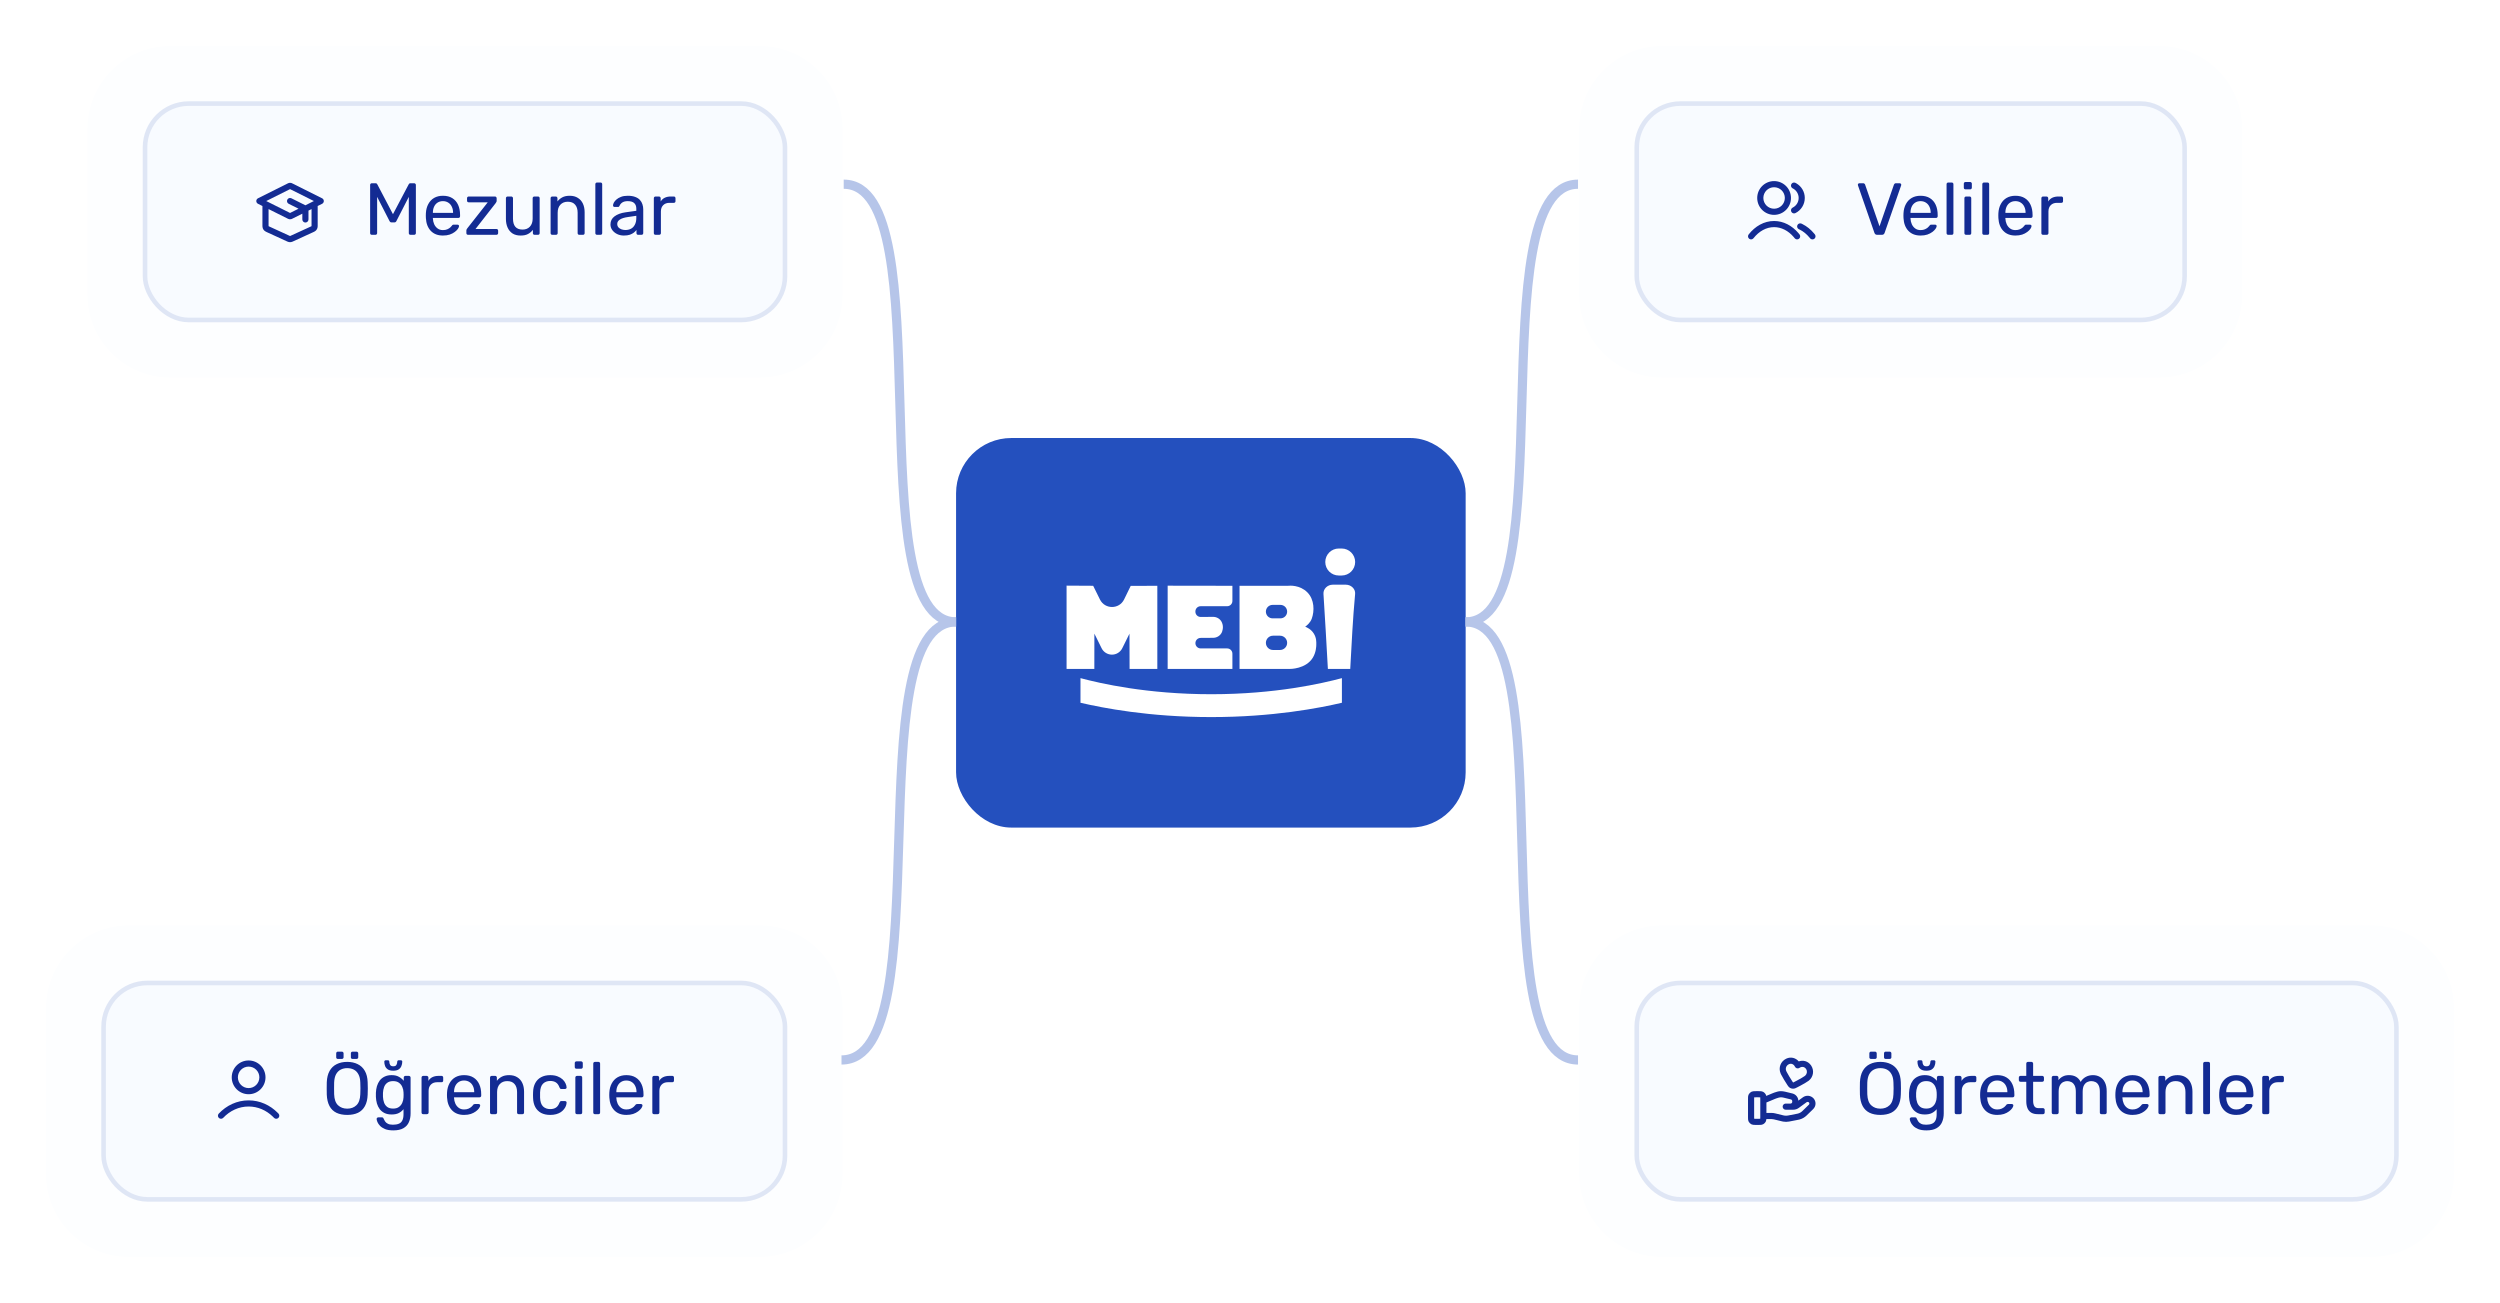<svg width="543" height="283" viewBox="0 0 543 283" fill="none" xmlns="http://www.w3.org/2000/svg">
<g filter="url(#filter0_di_40002933_3623)">
<rect x="207.659" y="95.137" width="110.681" height="84.613" rx="12" fill="#2450BE"/>
<path d="M291.408 119.137H290.783C289.163 119.137 287.85 120.45 287.85 122.069C287.85 123.688 289.163 125.001 290.783 125.001H291.408C293.028 125.001 294.34 123.688 294.34 122.069C294.34 120.45 293.028 119.137 291.408 119.137Z" fill="white"/>
<path d="M291.462 152.639C286.611 153.77 276.509 155.756 263.015 155.749C249.583 155.743 239.529 153.767 234.681 152.639V147.291C238.956 148.428 249.142 150.791 263.136 150.785C277.055 150.778 287.184 148.43 291.462 147.291V152.639Z" fill="white"/>
<path d="M231.659 127.201V145.292L237.691 145.297L237.699 137.626L239.269 140.795C239.688 141.645 240.553 142.182 241.499 142.189C242.458 142.196 243.333 141.654 243.759 140.793L245.322 137.633L245.344 145.297H251.371V127.236L245.59 127.254L244.156 130.197C243.094 132.378 239.989 132.389 238.911 130.214L237.436 127.232C235.511 127.221 233.586 127.21 231.662 127.199L231.659 127.201Z" fill="white"/>
<path d="M253.616 127.21V145.297H267.678V141.981C267.678 141.349 267.166 140.837 266.534 140.837H260.788C260.156 140.839 259.643 140.326 259.643 139.694C259.643 139.064 260.154 138.552 260.784 138.552L263.508 138.533C264.245 138.528 264.939 138.14 265.301 137.497C265.32 137.459 265.34 137.422 265.36 137.385C265.406 137.295 265.911 136.23 265.36 135.122C265.342 135.087 265.325 135.052 265.305 135.019C264.941 134.365 264.23 133.976 263.481 133.983L260.782 134.003C260.15 134.003 259.638 133.491 259.638 132.859V132.813C259.638 132.181 260.15 131.67 260.782 131.67H266.534C267.166 131.67 267.678 131.156 267.678 130.526V127.234L253.614 127.212L253.616 127.21Z" fill="white"/>
<path d="M285.367 137.622C284.764 136.658 283.855 136.259 283.491 136.123C283.904 135.802 284.584 135.271 284.915 134.371C285.517 132.732 285.512 130.23 283.963 128.665C282.312 126.999 280.072 127.199 279.762 127.232H269.227V145.295L280.039 145.297C280.232 145.301 283.618 145.321 285.135 142.863C285.848 141.706 285.892 140.418 285.899 140.08C285.914 139.424 285.934 138.528 285.367 137.624V137.622ZM278.017 141.177H276.503C275.647 141.177 274.951 140.482 274.951 139.626C274.951 138.77 275.647 138.074 276.503 138.074H278.017C278.873 138.074 279.569 138.77 279.569 139.626C279.569 140.482 278.873 141.177 278.017 141.177ZM279.569 132.844C279.569 133.651 278.915 134.308 278.105 134.308H276.413C275.605 134.308 274.949 133.654 274.949 132.844C274.949 132.036 275.603 131.38 276.413 131.38H278.105C278.913 131.38 279.569 132.034 279.569 132.844Z" fill="white"/>
<path d="M289.458 126.995H292.329C293.435 126.995 294.436 127.897 294.333 128.999C293.826 134.411 293.571 139.918 293.271 145.297C291.41 145.297 290.277 145.297 288.416 145.297C288.109 139.801 287.81 134.437 287.457 128.999C287.384 127.895 288.355 126.995 289.461 126.995H289.458Z" fill="white"/>
</g>
<g filter="url(#filter1_d_40002933_3623)">
<path d="M10 215C10 205.059 18.059 197 28 197H165C174.941 197 183 205.059 183 215V251C183 260.941 174.941 269 165 269H28C18.059 269 10 260.941 10 251V215Z" fill="#FDFEFF"/>
<rect x="22.5" y="209.5" width="148" height="47" rx="9.5" fill="#F8FBFF"/>
<rect x="22.5" y="209.5" width="148" height="47" rx="9.5" stroke="#DFE6F5"/>
<path d="M54 235C56.451 235 58.672 236.036 60.327 237.712L60.485 237.876L60.529 237.928C60.735 238.196 60.708 238.582 60.457 238.818C60.206 239.055 59.82 239.059 59.564 238.838L59.515 238.79L59.238 238.51C57.827 237.147 55.994 236.333 54 236.333C51.873 236.333 49.929 237.259 48.485 238.79C48.233 239.058 47.811 239.071 47.543 238.818C47.275 238.566 47.263 238.144 47.515 237.876C49.185 236.104 51.47 235 54 235ZM56.333 230C56.333 228.711 55.289 227.667 54 227.667C52.711 227.667 51.667 228.711 51.667 230C51.667 231.289 52.711 232.333 54 232.333C55.289 232.333 56.333 231.289 56.333 230ZM57.667 230C57.667 232.025 56.025 233.667 54 233.667C51.975 233.667 50.333 232.025 50.333 230C50.333 227.975 51.975 226.333 54 226.333C56.025 226.333 57.667 227.975 57.667 230Z" fill="#132B93"/>
<path d="M75.408 238.16C74.501 238.16 73.723 238.005 73.072 237.696C72.421 237.376 71.92 236.891 71.568 236.24C71.216 235.579 71.019 234.752 70.976 233.76C70.965 233.291 70.96 232.843 70.96 232.416C70.96 231.979 70.965 231.525 70.976 231.056C71.019 230.075 71.221 229.259 71.584 228.608C71.957 227.947 72.469 227.456 73.12 227.136C73.781 226.805 74.544 226.64 75.408 226.64C76.283 226.64 77.045 226.805 77.696 227.136C78.357 227.456 78.875 227.947 79.248 228.608C79.621 229.259 79.824 230.075 79.856 231.056C79.877 231.525 79.888 231.979 79.888 232.416C79.888 232.843 79.877 233.291 79.856 233.76C79.824 234.752 79.627 235.579 79.264 236.24C78.912 236.891 78.411 237.376 77.76 237.696C77.109 238.005 76.325 238.16 75.408 238.16ZM75.408 236.8C76.229 236.8 76.896 236.555 77.408 236.064C77.931 235.573 78.213 234.779 78.256 233.68C78.277 233.2 78.288 232.773 78.288 232.4C78.288 232.016 78.277 231.589 78.256 231.12C78.235 230.384 78.096 229.787 77.84 229.328C77.595 228.869 77.264 228.533 76.848 228.32C76.432 228.107 75.952 228 75.408 228C74.885 228 74.416 228.107 74 228.32C73.584 228.533 73.248 228.869 72.992 229.328C72.747 229.787 72.608 230.384 72.576 231.12C72.565 231.589 72.56 232.016 72.56 232.4C72.56 232.773 72.565 233.2 72.576 233.68C72.619 234.779 72.901 235.573 73.424 236.064C73.947 236.555 74.608 236.8 75.408 236.8ZM76.576 226C76.459 226 76.368 225.968 76.304 225.904C76.24 225.84 76.208 225.755 76.208 225.648V224.784C76.208 224.677 76.24 224.592 76.304 224.528C76.368 224.453 76.459 224.416 76.576 224.416H77.44C77.547 224.416 77.632 224.453 77.696 224.528C77.771 224.592 77.808 224.677 77.808 224.784V225.648C77.808 225.755 77.771 225.84 77.696 225.904C77.632 225.968 77.547 226 77.44 226H76.576ZM73.376 226C73.269 226 73.184 225.968 73.12 225.904C73.056 225.84 73.024 225.755 73.024 225.648V224.784C73.024 224.677 73.056 224.592 73.12 224.528C73.184 224.453 73.269 224.416 73.376 224.416H74.256C74.363 224.416 74.448 224.453 74.512 224.528C74.587 224.592 74.624 224.677 74.624 224.784V225.648C74.624 225.755 74.587 225.84 74.512 225.904C74.448 225.968 74.363 226 74.256 226H73.376ZM85.42 241.52C84.695 241.52 84.097 241.424 83.628 241.232C83.169 241.04 82.807 240.805 82.54 240.528C82.284 240.261 82.097 239.989 81.98 239.712C81.874 239.445 81.815 239.232 81.804 239.072C81.793 238.965 81.826 238.875 81.9 238.8C81.986 238.725 82.076 238.688 82.172 238.688H82.94C83.036 238.688 83.116 238.709 83.18 238.752C83.244 238.795 83.297 238.885 83.34 239.024C83.404 239.184 83.5 239.36 83.628 239.552C83.756 239.755 83.954 239.925 84.22 240.064C84.487 240.213 84.86 240.288 85.34 240.288C85.841 240.288 86.263 240.219 86.604 240.08C86.945 239.952 87.201 239.717 87.372 239.376C87.553 239.045 87.644 238.587 87.644 238V236.912C87.388 237.243 87.052 237.52 86.636 237.744C86.22 237.957 85.698 238.064 85.068 238.064C84.471 238.064 83.959 237.963 83.532 237.76C83.106 237.547 82.754 237.264 82.476 236.912C82.21 236.549 82.007 236.139 81.868 235.68C81.74 235.221 81.665 234.741 81.644 234.24C81.633 233.941 81.633 233.648 81.644 233.36C81.665 232.859 81.74 232.379 81.868 231.92C82.007 231.461 82.21 231.051 82.476 230.688C82.754 230.325 83.106 230.043 83.532 229.84C83.959 229.627 84.471 229.52 85.068 229.52C85.708 229.52 86.236 229.643 86.652 229.888C87.079 230.123 87.425 230.411 87.692 230.752V230.064C87.692 229.957 87.724 229.867 87.788 229.792C87.863 229.717 87.954 229.68 88.06 229.68H88.796C88.903 229.68 88.993 229.717 89.068 229.792C89.143 229.867 89.18 229.957 89.18 230.064V237.824C89.18 238.539 89.058 239.173 88.812 239.728C88.578 240.283 88.183 240.72 87.628 241.04C87.084 241.36 86.348 241.52 85.42 241.52ZM85.388 236.784C85.921 236.784 86.348 236.661 86.668 236.416C86.999 236.171 87.239 235.861 87.388 235.488C87.548 235.115 87.633 234.736 87.644 234.352C87.655 234.203 87.66 234.021 87.66 233.808C87.66 233.584 87.655 233.397 87.644 233.248C87.633 232.864 87.548 232.485 87.388 232.112C87.239 231.739 86.999 231.429 86.668 231.184C86.348 230.939 85.921 230.816 85.388 230.816C84.855 230.816 84.428 230.939 84.108 231.184C83.788 231.419 83.559 231.733 83.42 232.128C83.281 232.512 83.201 232.928 83.18 233.376C83.169 233.653 83.169 233.936 83.18 234.224C83.201 234.672 83.281 235.093 83.42 235.488C83.559 235.872 83.788 236.187 84.108 236.432C84.428 236.667 84.855 236.784 85.388 236.784ZM85.42 228.56C84.93 228.56 84.54 228.469 84.252 228.288C83.964 228.096 83.761 227.851 83.644 227.552C83.527 227.243 83.468 226.923 83.468 226.592C83.468 226.507 83.495 226.437 83.548 226.384C83.602 226.32 83.676 226.288 83.772 226.288H84.252C84.348 226.288 84.423 226.32 84.476 226.384C84.529 226.437 84.556 226.507 84.556 226.592C84.556 226.837 84.615 227.067 84.732 227.28C84.85 227.493 85.079 227.6 85.42 227.6C85.772 227.6 86.001 227.493 86.108 227.28C86.225 227.067 86.284 226.832 86.284 226.576C86.284 226.501 86.311 226.437 86.364 226.384C86.418 226.32 86.492 226.288 86.588 226.288H87.068C87.164 226.288 87.239 226.32 87.292 226.384C87.346 226.437 87.372 226.507 87.372 226.592C87.372 226.923 87.308 227.243 87.18 227.552C87.063 227.851 86.86 228.096 86.572 228.288C86.295 228.469 85.911 228.56 85.42 228.56ZM91.927 238C91.82 238 91.73 237.968 91.655 237.904C91.591 237.829 91.559 237.739 91.559 237.632V230.064C91.559 229.957 91.591 229.867 91.655 229.792C91.73 229.717 91.82 229.68 91.927 229.68H92.663C92.77 229.68 92.86 229.717 92.935 229.792C93.01 229.867 93.047 229.957 93.047 230.064V230.768C93.26 230.405 93.554 230.133 93.927 229.952C94.3 229.771 94.748 229.68 95.271 229.68H95.911C96.018 229.68 96.103 229.717 96.167 229.792C96.231 229.856 96.263 229.941 96.263 230.048V230.704C96.263 230.811 96.231 230.896 96.167 230.96C96.103 231.024 96.018 231.056 95.911 231.056H94.951C94.375 231.056 93.922 231.227 93.591 231.568C93.26 231.899 93.095 232.352 93.095 232.928V237.632C93.095 237.739 93.058 237.829 92.983 237.904C92.908 237.968 92.818 238 92.711 238H91.927ZM100.793 238.16C99.694 238.16 98.82 237.824 98.169 237.152C97.518 236.469 97.161 235.541 97.097 234.368C97.086 234.229 97.081 234.053 97.081 233.84C97.081 233.616 97.086 233.435 97.097 233.296C97.139 232.539 97.316 231.877 97.625 231.312C97.934 230.736 98.356 230.293 98.889 229.984C99.433 229.675 100.068 229.52 100.793 229.52C101.604 229.52 102.281 229.691 102.825 230.032C103.38 230.373 103.801 230.859 104.089 231.488C104.377 232.117 104.521 232.853 104.521 233.696V233.968C104.521 234.085 104.484 234.176 104.409 234.24C104.345 234.304 104.26 234.336 104.153 234.336H98.617C98.617 234.347 98.617 234.368 98.617 234.4C98.617 234.432 98.617 234.459 98.617 234.48C98.638 234.917 98.734 235.328 98.905 235.712C99.076 236.085 99.321 236.389 99.641 236.624C99.961 236.859 100.345 236.976 100.793 236.976C101.177 236.976 101.497 236.917 101.753 236.8C102.009 236.683 102.217 236.555 102.377 236.416C102.537 236.267 102.644 236.155 102.697 236.08C102.793 235.941 102.868 235.861 102.921 235.84C102.974 235.808 103.06 235.792 103.177 235.792H103.945C104.052 235.792 104.137 235.824 104.201 235.888C104.276 235.941 104.308 236.021 104.297 236.128C104.286 236.288 104.201 236.485 104.041 236.72C103.881 236.944 103.652 237.168 103.353 237.392C103.054 237.616 102.692 237.803 102.265 237.952C101.838 238.091 101.348 238.16 100.793 238.16ZM98.617 233.232H103.001V233.184C103.001 232.704 102.91 232.277 102.729 231.904C102.558 231.531 102.308 231.237 101.977 231.024C101.646 230.8 101.252 230.688 100.793 230.688C100.334 230.688 99.939 230.8 99.609 231.024C99.289 231.237 99.043 231.531 98.873 231.904C98.702 232.277 98.617 232.704 98.617 233.184V233.232ZM106.802 238C106.695 238 106.605 237.968 106.53 237.904C106.466 237.829 106.434 237.739 106.434 237.632V230.048C106.434 229.941 106.466 229.856 106.53 229.792C106.605 229.717 106.695 229.68 106.802 229.68H107.554C107.661 229.68 107.746 229.717 107.81 229.792C107.885 229.856 107.922 229.941 107.922 230.048V230.752C108.199 230.389 108.546 230.096 108.962 229.872C109.389 229.637 109.933 229.52 110.594 229.52C111.287 229.52 111.874 229.675 112.354 229.984C112.845 230.283 113.213 230.704 113.458 231.248C113.703 231.781 113.826 232.405 113.826 233.12V237.632C113.826 237.739 113.794 237.829 113.73 237.904C113.666 237.968 113.581 238 113.474 238H112.674C112.567 238 112.477 237.968 112.402 237.904C112.338 237.829 112.306 237.739 112.306 237.632V233.2C112.306 232.453 112.125 231.872 111.762 231.456C111.399 231.029 110.866 230.816 110.162 230.816C109.501 230.816 108.967 231.029 108.562 231.456C108.167 231.872 107.97 232.453 107.97 233.2V237.632C107.97 237.739 107.933 237.829 107.858 237.904C107.794 237.968 107.709 238 107.602 238H106.802ZM119.497 238.16C118.74 238.16 118.084 238.016 117.529 237.728C116.985 237.429 116.564 237.008 116.265 236.464C115.966 235.909 115.806 235.248 115.785 234.48C115.774 234.32 115.769 234.107 115.769 233.84C115.769 233.573 115.774 233.36 115.785 233.2C115.806 232.432 115.966 231.776 116.265 231.232C116.564 230.677 116.985 230.256 117.529 229.968C118.084 229.669 118.74 229.52 119.497 229.52C120.116 229.52 120.644 229.605 121.081 229.776C121.529 229.947 121.897 230.165 122.185 230.432C122.473 230.699 122.686 230.987 122.825 231.296C122.974 231.605 123.054 231.899 123.065 232.176C123.076 232.283 123.044 232.368 122.969 232.432C122.894 232.496 122.804 232.528 122.697 232.528H121.929C121.822 232.528 121.742 232.507 121.689 232.464C121.636 232.411 121.582 232.325 121.529 232.208C121.337 231.685 121.076 231.317 120.745 231.104C120.414 230.891 120.004 230.784 119.513 230.784C118.873 230.784 118.35 230.981 117.945 231.376C117.55 231.771 117.337 232.405 117.305 233.28C117.294 233.664 117.294 234.037 117.305 234.4C117.337 235.285 117.55 235.925 117.945 236.32C118.35 236.704 118.873 236.896 119.513 236.896C120.004 236.896 120.414 236.789 120.745 236.576C121.076 236.363 121.337 235.995 121.529 235.472C121.582 235.355 121.636 235.275 121.689 235.232C121.742 235.179 121.822 235.152 121.929 235.152H122.697C122.804 235.152 122.894 235.184 122.969 235.248C123.044 235.312 123.076 235.397 123.065 235.504C123.054 235.728 123.006 235.957 122.921 236.192C122.836 236.427 122.697 236.667 122.505 236.912C122.324 237.147 122.094 237.36 121.817 237.552C121.54 237.733 121.204 237.883 120.809 238C120.425 238.107 119.988 238.16 119.497 238.16ZM125.333 238C125.227 238 125.136 237.968 125.061 237.904C124.997 237.829 124.965 237.739 124.965 237.632V230.048C124.965 229.941 124.997 229.856 125.061 229.792C125.136 229.717 125.227 229.68 125.333 229.68H126.101C126.208 229.68 126.293 229.717 126.357 229.792C126.421 229.856 126.453 229.941 126.453 230.048V237.632C126.453 237.739 126.421 237.829 126.357 237.904C126.293 237.968 126.208 238 126.101 238H125.333ZM125.205 228.128C125.099 228.128 125.008 228.096 124.933 228.032C124.869 227.957 124.837 227.867 124.837 227.76V226.896C124.837 226.789 124.869 226.704 124.933 226.64C125.008 226.565 125.099 226.528 125.205 226.528H126.213C126.32 226.528 126.405 226.565 126.469 226.64C126.544 226.704 126.581 226.789 126.581 226.896V227.76C126.581 227.867 126.544 227.957 126.469 228.032C126.405 228.096 126.32 228.128 126.213 228.128H125.205ZM129.224 238C129.118 238 129.027 237.968 128.952 237.904C128.888 237.829 128.856 237.739 128.856 237.632V227.008C128.856 226.901 128.888 226.816 128.952 226.752C129.027 226.677 129.118 226.64 129.224 226.64H129.976C130.094 226.64 130.184 226.677 130.248 226.752C130.312 226.816 130.344 226.901 130.344 227.008V237.632C130.344 237.739 130.312 237.829 130.248 237.904C130.184 237.968 130.094 238 129.976 238H129.224ZM136.043 238.16C134.944 238.16 134.07 237.824 133.419 237.152C132.768 236.469 132.411 235.541 132.347 234.368C132.336 234.229 132.331 234.053 132.331 233.84C132.331 233.616 132.336 233.435 132.347 233.296C132.39 232.539 132.566 231.877 132.875 231.312C133.184 230.736 133.606 230.293 134.139 229.984C134.683 229.675 135.318 229.52 136.043 229.52C136.854 229.52 137.531 229.691 138.075 230.032C138.63 230.373 139.051 230.859 139.339 231.488C139.627 232.117 139.771 232.853 139.771 233.696V233.968C139.771 234.085 139.734 234.176 139.659 234.24C139.595 234.304 139.51 234.336 139.403 234.336H133.867C133.867 234.347 133.867 234.368 133.867 234.4C133.867 234.432 133.867 234.459 133.867 234.48C133.888 234.917 133.984 235.328 134.155 235.712C134.326 236.085 134.571 236.389 134.891 236.624C135.211 236.859 135.595 236.976 136.043 236.976C136.427 236.976 136.747 236.917 137.003 236.8C137.259 236.683 137.467 236.555 137.627 236.416C137.787 236.267 137.894 236.155 137.947 236.08C138.043 235.941 138.118 235.861 138.171 235.84C138.224 235.808 138.31 235.792 138.427 235.792H139.195C139.302 235.792 139.387 235.824 139.451 235.888C139.526 235.941 139.558 236.021 139.547 236.128C139.536 236.288 139.451 236.485 139.291 236.72C139.131 236.944 138.902 237.168 138.603 237.392C138.304 237.616 137.942 237.803 137.515 237.952C137.088 238.091 136.598 238.16 136.043 238.16ZM133.867 233.232H138.251V233.184C138.251 232.704 138.16 232.277 137.979 231.904C137.808 231.531 137.558 231.237 137.227 231.024C136.896 230.8 136.502 230.688 136.043 230.688C135.584 230.688 135.19 230.8 134.859 231.024C134.539 231.237 134.294 231.531 134.123 231.904C133.952 232.277 133.867 232.704 133.867 233.184V233.232ZM142.052 238C141.945 238 141.855 237.968 141.78 237.904C141.716 237.829 141.684 237.739 141.684 237.632V230.064C141.684 229.957 141.716 229.867 141.78 229.792C141.855 229.717 141.945 229.68 142.052 229.68H142.788C142.895 229.68 142.985 229.717 143.06 229.792C143.135 229.867 143.172 229.957 143.172 230.064V230.768C143.385 230.405 143.679 230.133 144.052 229.952C144.425 229.771 144.873 229.68 145.396 229.68H146.036C146.143 229.68 146.228 229.717 146.292 229.792C146.356 229.856 146.388 229.941 146.388 230.048V230.704C146.388 230.811 146.356 230.896 146.292 230.96C146.228 231.024 146.143 231.056 146.036 231.056H145.076C144.5 231.056 144.047 231.227 143.716 231.568C143.385 231.899 143.22 232.352 143.22 232.928V237.632C143.22 237.739 143.183 237.829 143.108 237.904C143.033 237.968 142.943 238 142.836 238H142.052Z" fill="#132B93"/>
</g>
<g filter="url(#filter2_d_40002933_3623)">
<path d="M343 215C343 205.059 351.059 197 361 197H515C524.941 197 533 205.059 533 215V251C533 260.941 524.941 269 515 269H361C351.059 269 343 260.941 343 251V215Z" fill="#FDFEFF"/>
<rect x="355.5" y="209.5" width="165" height="47" rx="9.5" fill="#F8FBFF"/>
<rect x="355.5" y="209.5" width="165" height="47" rx="9.5" stroke="#DFE6F5"/>
<g clip-path="url(#clip0_40002933_3623)">
<path d="M381.934 233C382.109 233 382.281 232.999 382.426 233.011C382.578 233.024 382.758 233.053 382.939 233.145L383.031 233.197C383.21 233.307 383.36 233.457 383.47 233.636L383.521 233.728L383.579 233.863C383.6 233.921 383.614 233.977 383.625 234.032L384.697 233.584C384.707 233.58 384.721 233.573 384.738 233.566C384.774 233.55 384.826 233.528 384.889 233.501C385.016 233.448 385.193 233.377 385.392 233.305C385.761 233.173 386.312 233 386.762 233C387.082 233 387.4 233.038 387.71 233.113L389.3 233.5L389.439 233.54C390.096 233.758 390.567 234.354 390.602 235.057L391.592 234.335L391.723 234.249C392.389 233.85 393.257 233.94 393.824 234.491L393.943 234.619C394.5 235.285 394.461 236.272 393.823 236.892L393.824 236.893L392.385 238.291L392.385 238.292C391.964 238.701 391.443 238.996 390.876 239.149L390.63 239.206L388.596 239.602C388.161 239.687 387.714 239.688 387.279 239.607L387.094 239.567L385.255 239.121L385.254 239.12C385.087 239.079 384.914 239.058 384.74 239.058H383.657C383.656 239.069 383.657 239.081 383.656 239.092C383.646 239.206 383.627 239.336 383.579 239.47L383.521 239.606C383.394 239.856 383.189 240.06 382.938 240.188L382.939 240.188C382.758 240.28 382.578 240.31 382.426 240.322C382.281 240.334 382.109 240.333 381.934 240.333H381.4C381.224 240.333 381.052 240.334 380.908 240.322C380.793 240.313 380.664 240.294 380.53 240.246L380.395 240.188C380.175 240.076 379.991 239.906 379.863 239.697L379.812 239.606C379.72 239.425 379.69 239.244 379.678 239.092C379.666 238.947 379.667 238.775 379.667 238.6V234.733C379.667 234.558 379.666 234.386 379.678 234.241C379.69 234.089 379.72 233.909 379.812 233.728L379.863 233.636C379.991 233.427 380.175 233.257 380.395 233.145L380.53 233.087C380.664 233.04 380.793 233.02 380.908 233.011C381.052 232.999 381.224 233 381.4 233H381.934ZM386.762 234.333C386.569 234.333 386.216 234.426 385.842 234.561C385.67 234.622 385.516 234.684 385.404 234.731C385.349 234.754 385.304 234.773 385.274 234.787C385.259 234.793 385.248 234.798 385.241 234.801C385.237 234.803 385.235 234.804 385.233 234.805L385.232 234.805C385.225 234.808 385.218 234.812 385.212 234.815L383.667 235.46V237.725H384.74C385.02 237.725 385.299 237.758 385.572 237.825H385.571L387.409 238.272L387.524 238.296C387.794 238.347 388.071 238.346 388.342 238.293L390.374 237.898L390.527 237.862C390.879 237.767 391.199 237.585 391.455 237.336L392.894 235.936L392.94 235.882C393.02 235.766 393.02 235.618 392.94 235.501L392.894 235.447C392.775 235.331 392.589 235.303 392.439 235.375L392.378 235.412L390.701 236.634L390.702 236.635C390.346 236.895 389.916 237.033 389.476 237.033H387.857C387.489 237.033 387.19 236.735 387.19 236.367C387.19 236.021 387.453 235.737 387.789 235.703L387.857 235.7H388.887C389.117 235.7 389.272 235.523 389.272 235.344V235.139C389.272 234.989 389.165 234.839 388.986 234.796H388.985L387.395 234.409C387.188 234.359 386.976 234.333 386.762 234.333ZM387.967 225.945C389.007 225.449 390.052 225.796 390.69 226.537C391.612 226.214 392.678 226.443 393.34 227.379L393.411 227.484C394.088 228.548 393.847 229.897 392.912 230.679L392.816 230.755C392.419 231.056 391.665 231.48 390.993 231.837L390.366 232.165C390.232 232.233 390.097 232.304 389.975 232.354C389.844 232.409 389.688 232.458 389.504 232.464H389.406C389.21 232.456 389.014 232.403 388.84 232.313L388.755 232.264C388.599 232.166 388.488 232.046 388.402 231.933C388.362 231.881 388.321 231.822 388.281 231.761L388.158 231.574C387.755 230.947 387.17 230.013 386.857 229.379L386.741 229.128C386.228 227.91 386.756 226.523 387.966 225.945H387.967ZM389.859 227.682C389.608 227.157 389.111 226.936 388.635 227.109L388.541 227.149C387.967 227.422 387.736 228.055 387.969 228.609L388.064 228.814C388.327 229.341 388.857 230.196 389.279 230.852L389.39 231.022C389.419 231.065 389.44 231.096 389.46 231.122C389.46 231.123 389.461 231.123 389.462 231.124C389.463 231.123 389.464 231.124 389.465 231.123C389.524 231.099 389.603 231.058 389.756 230.979L390.383 230.651C391.031 230.306 391.698 229.93 392.011 229.693L392.098 229.62C392.483 229.266 392.579 228.708 392.314 228.246L392.252 228.149C391.919 227.678 391.343 227.598 390.838 227.945C390.677 228.055 390.477 228.089 390.288 228.038C390.1 227.988 389.943 227.858 389.859 227.682ZM381 238.6C381 238.797 381.001 238.906 381.007 238.984C381.007 238.987 381.008 238.989 381.008 238.992C381.01 238.992 381.013 238.993 381.016 238.993C381.094 238.999 381.202 239 381.4 239H381.934C382.131 239 382.239 238.999 382.317 238.993C382.32 238.993 382.322 238.992 382.325 238.992C382.325 238.989 382.326 238.987 382.326 238.984C382.333 238.906 382.333 238.797 382.333 238.6V234.733C382.333 234.536 382.333 234.427 382.326 234.35C382.326 234.346 382.325 234.343 382.325 234.341C382.322 234.34 382.32 234.34 382.317 234.34C382.239 234.334 382.131 234.333 381.934 234.333H381.4C381.202 234.333 381.094 234.334 381.016 234.34C381.013 234.34 381.01 234.34 381.008 234.341C381.008 234.343 381.007 234.346 381.007 234.35C381.001 234.427 381 234.536 381 234.733V238.6Z" fill="#132B93"/>
</g>
<path d="M408.408 238.16C407.501 238.16 406.723 238.005 406.072 237.696C405.421 237.376 404.92 236.891 404.568 236.24C404.216 235.579 404.019 234.752 403.976 233.76C403.965 233.291 403.96 232.843 403.96 232.416C403.96 231.979 403.965 231.525 403.976 231.056C404.019 230.075 404.221 229.259 404.584 228.608C404.957 227.947 405.469 227.456 406.12 227.136C406.781 226.805 407.544 226.64 408.408 226.64C409.283 226.64 410.045 226.805 410.696 227.136C411.357 227.456 411.875 227.947 412.248 228.608C412.621 229.259 412.824 230.075 412.856 231.056C412.877 231.525 412.888 231.979 412.888 232.416C412.888 232.843 412.877 233.291 412.856 233.76C412.824 234.752 412.627 235.579 412.264 236.24C411.912 236.891 411.411 237.376 410.76 237.696C410.109 238.005 409.325 238.16 408.408 238.16ZM408.408 236.8C409.229 236.8 409.896 236.555 410.408 236.064C410.931 235.573 411.213 234.779 411.256 233.68C411.277 233.2 411.288 232.773 411.288 232.4C411.288 232.016 411.277 231.589 411.256 231.12C411.235 230.384 411.096 229.787 410.84 229.328C410.595 228.869 410.264 228.533 409.848 228.32C409.432 228.107 408.952 228 408.408 228C407.885 228 407.416 228.107 407 228.32C406.584 228.533 406.248 228.869 405.992 229.328C405.747 229.787 405.608 230.384 405.576 231.12C405.565 231.589 405.56 232.016 405.56 232.4C405.56 232.773 405.565 233.2 405.576 233.68C405.619 234.779 405.901 235.573 406.424 236.064C406.947 236.555 407.608 236.8 408.408 236.8ZM409.576 226C409.459 226 409.368 225.968 409.304 225.904C409.24 225.84 409.208 225.755 409.208 225.648V224.784C409.208 224.677 409.24 224.592 409.304 224.528C409.368 224.453 409.459 224.416 409.576 224.416H410.44C410.547 224.416 410.632 224.453 410.696 224.528C410.771 224.592 410.808 224.677 410.808 224.784V225.648C410.808 225.755 410.771 225.84 410.696 225.904C410.632 225.968 410.547 226 410.44 226H409.576ZM406.376 226C406.269 226 406.184 225.968 406.12 225.904C406.056 225.84 406.024 225.755 406.024 225.648V224.784C406.024 224.677 406.056 224.592 406.12 224.528C406.184 224.453 406.269 224.416 406.376 224.416H407.256C407.363 224.416 407.448 224.453 407.512 224.528C407.587 224.592 407.624 224.677 407.624 224.784V225.648C407.624 225.755 407.587 225.84 407.512 225.904C407.448 225.968 407.363 226 407.256 226H406.376ZM418.42 241.52C417.695 241.52 417.097 241.424 416.628 241.232C416.169 241.04 415.807 240.805 415.54 240.528C415.284 240.261 415.097 239.989 414.98 239.712C414.873 239.445 414.815 239.232 414.804 239.072C414.793 238.965 414.825 238.875 414.9 238.8C414.985 238.725 415.076 238.688 415.172 238.688H415.94C416.036 238.688 416.116 238.709 416.18 238.752C416.244 238.795 416.297 238.885 416.34 239.024C416.404 239.184 416.5 239.36 416.628 239.552C416.756 239.755 416.953 239.925 417.22 240.064C417.487 240.213 417.86 240.288 418.34 240.288C418.841 240.288 419.263 240.219 419.604 240.08C419.945 239.952 420.201 239.717 420.372 239.376C420.553 239.045 420.644 238.587 420.644 238V236.912C420.388 237.243 420.052 237.52 419.636 237.744C419.22 237.957 418.697 238.064 418.068 238.064C417.471 238.064 416.959 237.963 416.532 237.76C416.105 237.547 415.753 237.264 415.476 236.912C415.209 236.549 415.007 236.139 414.868 235.68C414.74 235.221 414.665 234.741 414.644 234.24C414.633 233.941 414.633 233.648 414.644 233.36C414.665 232.859 414.74 232.379 414.868 231.92C415.007 231.461 415.209 231.051 415.476 230.688C415.753 230.325 416.105 230.043 416.532 229.84C416.959 229.627 417.471 229.52 418.068 229.52C418.708 229.52 419.236 229.643 419.652 229.888C420.079 230.123 420.425 230.411 420.692 230.752V230.064C420.692 229.957 420.724 229.867 420.788 229.792C420.863 229.717 420.953 229.68 421.06 229.68H421.796C421.903 229.68 421.993 229.717 422.068 229.792C422.143 229.867 422.18 229.957 422.18 230.064V237.824C422.18 238.539 422.057 239.173 421.812 239.728C421.577 240.283 421.183 240.72 420.628 241.04C420.084 241.36 419.348 241.52 418.42 241.52ZM418.388 236.784C418.921 236.784 419.348 236.661 419.668 236.416C419.999 236.171 420.239 235.861 420.388 235.488C420.548 235.115 420.633 234.736 420.644 234.352C420.655 234.203 420.66 234.021 420.66 233.808C420.66 233.584 420.655 233.397 420.644 233.248C420.633 232.864 420.548 232.485 420.388 232.112C420.239 231.739 419.999 231.429 419.668 231.184C419.348 230.939 418.921 230.816 418.388 230.816C417.855 230.816 417.428 230.939 417.108 231.184C416.788 231.419 416.559 231.733 416.42 232.128C416.281 232.512 416.201 232.928 416.18 233.376C416.169 233.653 416.169 233.936 416.18 234.224C416.201 234.672 416.281 235.093 416.42 235.488C416.559 235.872 416.788 236.187 417.108 236.432C417.428 236.667 417.855 236.784 418.388 236.784ZM418.42 228.56C417.929 228.56 417.54 228.469 417.252 228.288C416.964 228.096 416.761 227.851 416.644 227.552C416.527 227.243 416.468 226.923 416.468 226.592C416.468 226.507 416.495 226.437 416.548 226.384C416.601 226.32 416.676 226.288 416.772 226.288H417.252C417.348 226.288 417.423 226.32 417.476 226.384C417.529 226.437 417.556 226.507 417.556 226.592C417.556 226.837 417.615 227.067 417.732 227.28C417.849 227.493 418.079 227.6 418.42 227.6C418.772 227.6 419.001 227.493 419.108 227.28C419.225 227.067 419.284 226.832 419.284 226.576C419.284 226.501 419.311 226.437 419.364 226.384C419.417 226.32 419.492 226.288 419.588 226.288H420.068C420.164 226.288 420.239 226.32 420.292 226.384C420.345 226.437 420.372 226.507 420.372 226.592C420.372 226.923 420.308 227.243 420.18 227.552C420.063 227.851 419.86 228.096 419.572 228.288C419.295 228.469 418.911 228.56 418.42 228.56ZM424.927 238C424.82 238 424.73 237.968 424.655 237.904C424.591 237.829 424.559 237.739 424.559 237.632V230.064C424.559 229.957 424.591 229.867 424.655 229.792C424.73 229.717 424.82 229.68 424.927 229.68H425.663C425.77 229.68 425.86 229.717 425.935 229.792C426.01 229.867 426.047 229.957 426.047 230.064V230.768C426.26 230.405 426.554 230.133 426.927 229.952C427.3 229.771 427.748 229.68 428.271 229.68H428.911C429.018 229.68 429.103 229.717 429.167 229.792C429.231 229.856 429.263 229.941 429.263 230.048V230.704C429.263 230.811 429.231 230.896 429.167 230.96C429.103 231.024 429.018 231.056 428.911 231.056H427.951C427.375 231.056 426.922 231.227 426.591 231.568C426.26 231.899 426.095 232.352 426.095 232.928V237.632C426.095 237.739 426.058 237.829 425.983 237.904C425.908 237.968 425.818 238 425.711 238H424.927ZM433.793 238.16C432.694 238.16 431.82 237.824 431.169 237.152C430.518 236.469 430.161 235.541 430.097 234.368C430.086 234.229 430.081 234.053 430.081 233.84C430.081 233.616 430.086 233.435 430.097 233.296C430.14 232.539 430.316 231.877 430.625 231.312C430.934 230.736 431.356 230.293 431.889 229.984C432.433 229.675 433.068 229.52 433.793 229.52C434.604 229.52 435.281 229.691 435.825 230.032C436.38 230.373 436.801 230.859 437.089 231.488C437.377 232.117 437.521 232.853 437.521 233.696V233.968C437.521 234.085 437.484 234.176 437.409 234.24C437.345 234.304 437.26 234.336 437.153 234.336H431.617C431.617 234.347 431.617 234.368 431.617 234.4C431.617 234.432 431.617 234.459 431.617 234.48C431.638 234.917 431.734 235.328 431.905 235.712C432.076 236.085 432.321 236.389 432.641 236.624C432.961 236.859 433.345 236.976 433.793 236.976C434.177 236.976 434.497 236.917 434.753 236.8C435.009 236.683 435.217 236.555 435.377 236.416C435.537 236.267 435.644 236.155 435.697 236.08C435.793 235.941 435.868 235.861 435.921 235.84C435.974 235.808 436.06 235.792 436.177 235.792H436.945C437.052 235.792 437.137 235.824 437.201 235.888C437.276 235.941 437.308 236.021 437.297 236.128C437.286 236.288 437.201 236.485 437.041 236.72C436.881 236.944 436.652 237.168 436.353 237.392C436.054 237.616 435.692 237.803 435.265 237.952C434.838 238.091 434.348 238.16 433.793 238.16ZM431.617 233.232H436.001V233.184C436.001 232.704 435.91 232.277 435.729 231.904C435.558 231.531 435.308 231.237 434.977 231.024C434.646 230.8 434.252 230.688 433.793 230.688C433.334 230.688 432.94 230.8 432.609 231.024C432.289 231.237 432.044 231.531 431.873 231.904C431.702 232.277 431.617 232.704 431.617 233.184V233.232ZM442.635 238C442.038 238 441.552 237.888 441.179 237.664C440.806 237.429 440.534 237.104 440.363 236.688C440.192 236.261 440.107 235.76 440.107 235.184V230.96H438.859C438.752 230.96 438.662 230.928 438.587 230.864C438.523 230.789 438.491 230.699 438.491 230.592V230.048C438.491 229.941 438.523 229.856 438.587 229.792C438.662 229.717 438.752 229.68 438.859 229.68H440.107V227.008C440.107 226.901 440.139 226.816 440.203 226.752C440.278 226.677 440.368 226.64 440.475 226.64H441.227C441.334 226.64 441.419 226.677 441.483 226.752C441.558 226.816 441.595 226.901 441.595 227.008V229.68H443.579C443.686 229.68 443.771 229.717 443.835 229.792C443.91 229.856 443.947 229.941 443.947 230.048V230.592C443.947 230.699 443.91 230.789 443.835 230.864C443.771 230.928 443.686 230.96 443.579 230.96H441.595V235.072C441.595 235.573 441.68 235.968 441.851 236.256C442.022 236.544 442.326 236.688 442.763 236.688H443.739C443.846 236.688 443.931 236.725 443.995 236.8C444.07 236.864 444.107 236.949 444.107 237.056V237.632C444.107 237.739 444.07 237.829 443.995 237.904C443.931 237.968 443.846 238 443.739 238H442.635ZM446.005 238C445.898 238 445.808 237.968 445.733 237.904C445.669 237.829 445.637 237.739 445.637 237.632V230.048C445.637 229.941 445.669 229.856 445.733 229.792C445.808 229.717 445.898 229.68 446.005 229.68H446.725C446.832 229.68 446.917 229.717 446.981 229.792C447.056 229.856 447.093 229.941 447.093 230.048V230.608C447.338 230.277 447.648 230.016 448.021 229.824C448.394 229.621 448.842 229.52 449.365 229.52C450.57 229.509 451.424 230 451.925 230.992C452.17 230.544 452.528 230.187 452.997 229.92C453.466 229.653 454 229.52 454.597 229.52C455.152 229.52 455.653 229.648 456.101 229.904C456.56 230.16 456.917 230.549 457.173 231.072C457.44 231.584 457.573 232.229 457.573 233.008V237.632C457.573 237.739 457.536 237.829 457.461 237.904C457.397 237.968 457.312 238 457.205 238H456.453C456.346 238 456.256 237.968 456.181 237.904C456.117 237.829 456.085 237.739 456.085 237.632V233.152C456.085 232.555 456 232.085 455.829 231.744C455.658 231.403 455.429 231.163 455.141 231.024C454.853 230.885 454.538 230.816 454.197 230.816C453.92 230.816 453.637 230.885 453.349 231.024C453.061 231.163 452.821 231.403 452.629 231.744C452.448 232.085 452.357 232.555 452.357 233.152V237.632C452.357 237.739 452.32 237.829 452.245 237.904C452.181 237.968 452.096 238 451.989 238H451.237C451.13 238 451.04 237.968 450.965 237.904C450.901 237.829 450.869 237.739 450.869 237.632V233.152C450.869 232.555 450.778 232.085 450.597 231.744C450.416 231.403 450.181 231.163 449.893 231.024C449.605 230.885 449.301 230.816 448.981 230.816C448.704 230.816 448.421 230.885 448.133 231.024C447.845 231.163 447.605 231.403 447.413 231.744C447.232 232.085 447.141 232.549 447.141 233.136V237.632C447.141 237.739 447.104 237.829 447.029 237.904C446.965 237.968 446.88 238 446.773 238H446.005ZM463.168 238.16C462.069 238.16 461.195 237.824 460.544 237.152C459.893 236.469 459.536 235.541 459.472 234.368C459.461 234.229 459.456 234.053 459.456 233.84C459.456 233.616 459.461 233.435 459.472 233.296C459.515 232.539 459.691 231.877 460 231.312C460.309 230.736 460.731 230.293 461.264 229.984C461.808 229.675 462.443 229.52 463.168 229.52C463.979 229.52 464.656 229.691 465.2 230.032C465.755 230.373 466.176 230.859 466.464 231.488C466.752 232.117 466.896 232.853 466.896 233.696V233.968C466.896 234.085 466.859 234.176 466.784 234.24C466.72 234.304 466.635 234.336 466.528 234.336H460.992C460.992 234.347 460.992 234.368 460.992 234.4C460.992 234.432 460.992 234.459 460.992 234.48C461.013 234.917 461.109 235.328 461.28 235.712C461.451 236.085 461.696 236.389 462.016 236.624C462.336 236.859 462.72 236.976 463.168 236.976C463.552 236.976 463.872 236.917 464.128 236.8C464.384 236.683 464.592 236.555 464.752 236.416C464.912 236.267 465.019 236.155 465.072 236.08C465.168 235.941 465.243 235.861 465.296 235.84C465.349 235.808 465.435 235.792 465.552 235.792H466.32C466.427 235.792 466.512 235.824 466.576 235.888C466.651 235.941 466.683 236.021 466.672 236.128C466.661 236.288 466.576 236.485 466.416 236.72C466.256 236.944 466.027 237.168 465.728 237.392C465.429 237.616 465.067 237.803 464.64 237.952C464.213 238.091 463.723 238.16 463.168 238.16ZM460.992 233.232H465.376V233.184C465.376 232.704 465.285 232.277 465.104 231.904C464.933 231.531 464.683 231.237 464.352 231.024C464.021 230.8 463.627 230.688 463.168 230.688C462.709 230.688 462.315 230.8 461.984 231.024C461.664 231.237 461.419 231.531 461.248 231.904C461.077 232.277 460.992 232.704 460.992 233.184V233.232ZM469.177 238C469.07 238 468.98 237.968 468.905 237.904C468.841 237.829 468.809 237.739 468.809 237.632V230.048C468.809 229.941 468.841 229.856 468.905 229.792C468.98 229.717 469.07 229.68 469.177 229.68H469.929C470.036 229.68 470.121 229.717 470.185 229.792C470.26 229.856 470.297 229.941 470.297 230.048V230.752C470.574 230.389 470.921 230.096 471.337 229.872C471.764 229.637 472.308 229.52 472.969 229.52C473.662 229.52 474.249 229.675 474.729 229.984C475.22 230.283 475.588 230.704 475.833 231.248C476.078 231.781 476.201 232.405 476.201 233.12V237.632C476.201 237.739 476.169 237.829 476.105 237.904C476.041 237.968 475.956 238 475.849 238H475.049C474.942 238 474.852 237.968 474.777 237.904C474.713 237.829 474.681 237.739 474.681 237.632V233.2C474.681 232.453 474.5 231.872 474.137 231.456C473.774 231.029 473.241 230.816 472.537 230.816C471.876 230.816 471.342 231.029 470.937 231.456C470.542 231.872 470.345 232.453 470.345 233.2V237.632C470.345 237.739 470.308 237.829 470.233 237.904C470.169 237.968 470.084 238 469.977 238H469.177ZM478.896 238C478.789 238 478.699 237.968 478.624 237.904C478.56 237.829 478.528 237.739 478.528 237.632V227.008C478.528 226.901 478.56 226.816 478.624 226.752C478.699 226.677 478.789 226.64 478.896 226.64H479.648C479.765 226.64 479.856 226.677 479.92 226.752C479.984 226.816 480.016 226.901 480.016 227.008V237.632C480.016 237.739 479.984 237.829 479.92 237.904C479.856 237.968 479.765 238 479.648 238H478.896ZM485.715 238.16C484.616 238.16 483.741 237.824 483.091 237.152C482.44 236.469 482.083 235.541 482.019 234.368C482.008 234.229 482.003 234.053 482.003 233.84C482.003 233.616 482.008 233.435 482.019 233.296C482.061 232.539 482.237 231.877 482.547 231.312C482.856 230.736 483.277 230.293 483.811 229.984C484.355 229.675 484.989 229.52 485.715 229.52C486.525 229.52 487.203 229.691 487.747 230.032C488.301 230.373 488.723 230.859 489.011 231.488C489.299 232.117 489.443 232.853 489.443 233.696V233.968C489.443 234.085 489.405 234.176 489.331 234.24C489.267 234.304 489.181 234.336 489.075 234.336H483.539C483.539 234.347 483.539 234.368 483.539 234.4C483.539 234.432 483.539 234.459 483.539 234.48C483.56 234.917 483.656 235.328 483.827 235.712C483.997 236.085 484.243 236.389 484.563 236.624C484.883 236.859 485.267 236.976 485.715 236.976C486.099 236.976 486.419 236.917 486.675 236.8C486.931 236.683 487.139 236.555 487.299 236.416C487.459 236.267 487.565 236.155 487.619 236.08C487.715 235.941 487.789 235.861 487.843 235.84C487.896 235.808 487.981 235.792 488.099 235.792H488.867C488.973 235.792 489.059 235.824 489.123 235.888C489.197 235.941 489.229 236.021 489.219 236.128C489.208 236.288 489.123 236.485 488.963 236.72C488.803 236.944 488.573 237.168 488.275 237.392C487.976 237.616 487.613 237.803 487.187 237.952C486.76 238.091 486.269 238.16 485.715 238.16ZM483.539 233.232H487.923V233.184C487.923 232.704 487.832 232.277 487.651 231.904C487.48 231.531 487.229 231.237 486.899 231.024C486.568 230.8 486.173 230.688 485.715 230.688C485.256 230.688 484.861 230.8 484.531 231.024C484.211 231.237 483.965 231.531 483.795 231.904C483.624 232.277 483.539 232.704 483.539 233.184V233.232ZM491.724 238C491.617 238 491.527 237.968 491.452 237.904C491.388 237.829 491.356 237.739 491.356 237.632V230.064C491.356 229.957 491.388 229.867 491.452 229.792C491.527 229.717 491.617 229.68 491.724 229.68H492.46C492.567 229.68 492.657 229.717 492.732 229.792C492.807 229.867 492.844 229.957 492.844 230.064V230.768C493.057 230.405 493.351 230.133 493.724 229.952C494.097 229.771 494.545 229.68 495.068 229.68H495.708C495.815 229.68 495.9 229.717 495.964 229.792C496.028 229.856 496.06 229.941 496.06 230.048V230.704C496.06 230.811 496.028 230.896 495.964 230.96C495.9 231.024 495.815 231.056 495.708 231.056H494.748C494.172 231.056 493.719 231.227 493.388 231.568C493.057 231.899 492.892 232.352 492.892 232.928V237.632C492.892 237.739 492.855 237.829 492.78 237.904C492.705 237.968 492.615 238 492.508 238H491.724Z" fill="#132B93"/>
</g>
<g filter="url(#filter3_d_40002933_3623)">
<path d="M19 24C19 14.059 27.059 6 37 6H165C174.941 6 183 14.059 183 24V60C183 69.941 174.941 78 165 78H37C27.059 78 19 69.941 19 60V24Z" fill="#FDFEFF"/>
<rect x="31.5" y="18.5" width="139" height="47" rx="9.5" fill="#F8FBFF"/>
<rect x="31.5" y="18.5" width="139" height="47" rx="9.5" stroke="#DFE6F5"/>
<path d="M65.667 43.667V42.412L63.536 43.477C63.497 43.497 63.408 43.545 63.299 43.58L63.184 43.61C63.093 43.627 63 43.632 62.908 43.623L62.816 43.61C62.736 43.595 62.661 43.569 62.6 43.543L62.464 43.477L58.333 41.412V44.871C58.333 45.003 58.334 45.071 58.337 45.121C58.337 45.122 58.337 45.123 58.337 45.125C58.338 45.125 58.34 45.126 58.341 45.127C58.385 45.151 58.447 45.18 58.567 45.235L62.833 47.19L62.997 47.263C62.998 47.264 62.999 47.264 63 47.264C63.001 47.264 63.002 47.264 63.003 47.263C63.035 47.25 63.079 47.23 63.167 47.19L67.433 45.235L67.659 45.127C67.66 45.127 67.662 45.125 67.663 45.125C67.663 45.123 67.663 45.122 67.663 45.121C67.667 45.071 67.667 45.003 67.667 44.871V41.412L67 41.745V43.667C67 44.035 66.701 44.334 66.333 44.334C65.965 44.334 65.667 44.035 65.667 43.667ZM57.824 39.666L63 42.255L64.843 41.333L62.702 40.263C62.373 40.098 62.239 39.698 62.404 39.369C62.568 39.039 62.969 38.906 63.298 39.071L66.333 40.587L68.176 39.666L63 37.078L57.824 39.666ZM69 45.03C68.999 45.171 68.991 45.329 68.951 45.483L68.922 45.575C68.871 45.719 68.796 45.853 68.7 45.971L68.597 46.083C68.458 46.218 68.286 46.309 68.133 46.38L63.722 48.403C63.591 48.463 63.418 48.547 63.228 48.58C63.078 48.606 62.923 48.606 62.772 48.58C62.677 48.564 62.586 48.534 62.503 48.502L62.278 48.403L58.011 46.447C57.831 46.364 57.589 46.263 57.404 46.083C57.294 45.976 57.204 45.852 57.137 45.716L57.078 45.575C57.013 45.393 57.002 45.199 57 45.03V40.745L56.035 40.263C55.809 40.15 55.667 39.919 55.667 39.667C55.667 39.414 55.809 39.184 56.035 39.071L62.464 35.856L62.6 35.791C62.661 35.765 62.736 35.738 62.816 35.723L62.908 35.711C63 35.702 63.093 35.706 63.184 35.723L63.299 35.753C63.408 35.788 63.497 35.837 63.536 35.856L69.965 39.071C70.191 39.184 70.333 39.414 70.333 39.667C70.333 39.919 70.191 40.15 69.965 40.263L69 40.745V45.03Z" fill="#132B93"/>
<path d="M80.76 47C80.653 47 80.563 46.968 80.488 46.904C80.424 46.829 80.392 46.739 80.392 46.632V36.184C80.392 36.067 80.424 35.976 80.488 35.912C80.563 35.837 80.653 35.8 80.76 35.8H81.56C81.688 35.8 81.784 35.832 81.848 35.896C81.912 35.96 81.949 36.013 81.96 36.056L85.352 42.52L88.76 36.056C88.781 36.013 88.819 35.96 88.872 35.896C88.936 35.832 89.032 35.8 89.16 35.8H89.944C90.061 35.8 90.152 35.837 90.216 35.912C90.291 35.976 90.328 36.067 90.328 36.184V46.632C90.328 46.739 90.291 46.829 90.216 46.904C90.152 46.968 90.061 47 89.944 47H89.16C89.053 47 88.963 46.968 88.888 46.904C88.824 46.829 88.792 46.739 88.792 46.632V38.76L86.12 43.976C86.077 44.083 86.013 44.168 85.928 44.232C85.843 44.285 85.736 44.312 85.608 44.312H85.112C84.973 44.312 84.861 44.285 84.776 44.232C84.701 44.168 84.637 44.083 84.584 43.976L81.912 38.76V46.632C81.912 46.739 81.875 46.829 81.8 46.904C81.736 46.968 81.651 47 81.544 47H80.76ZM96.199 47.16C95.1 47.16 94.226 46.824 93.575 46.152C92.924 45.469 92.567 44.541 92.503 43.368C92.493 43.229 92.487 43.053 92.487 42.84C92.487 42.616 92.493 42.435 92.503 42.296C92.546 41.539 92.722 40.877 93.031 40.312C93.341 39.736 93.762 39.293 94.295 38.984C94.839 38.675 95.474 38.52 96.199 38.52C97.01 38.52 97.687 38.691 98.231 39.032C98.786 39.373 99.207 39.859 99.495 40.488C99.783 41.117 99.927 41.853 99.927 42.696V42.968C99.927 43.085 99.89 43.176 99.815 43.24C99.751 43.304 99.666 43.336 99.559 43.336H94.023C94.023 43.347 94.023 43.368 94.023 43.4C94.023 43.432 94.023 43.459 94.023 43.48C94.044 43.917 94.141 44.328 94.311 44.712C94.482 45.085 94.727 45.389 95.047 45.624C95.367 45.859 95.751 45.976 96.199 45.976C96.583 45.976 96.903 45.917 97.159 45.8C97.415 45.683 97.623 45.555 97.783 45.416C97.943 45.267 98.05 45.155 98.103 45.08C98.199 44.941 98.274 44.861 98.327 44.84C98.38 44.808 98.466 44.792 98.583 44.792H99.351C99.458 44.792 99.543 44.824 99.607 44.888C99.682 44.941 99.714 45.021 99.703 45.128C99.692 45.288 99.607 45.485 99.447 45.72C99.287 45.944 99.058 46.168 98.759 46.392C98.46 46.616 98.098 46.803 97.671 46.952C97.245 47.091 96.754 47.16 96.199 47.16ZM94.023 42.232H98.407V42.184C98.407 41.704 98.317 41.277 98.135 40.904C97.965 40.531 97.714 40.237 97.383 40.024C97.052 39.8 96.658 39.688 96.199 39.688C95.74 39.688 95.346 39.8 95.015 40.024C94.695 40.237 94.45 40.531 94.279 40.904C94.109 41.277 94.023 41.704 94.023 42.184V42.232ZM101.665 47C101.558 47 101.467 46.968 101.393 46.904C101.329 46.829 101.297 46.739 101.297 46.632V46.072C101.297 45.976 101.318 45.885 101.361 45.8C101.414 45.715 101.467 45.635 101.521 45.56L105.937 39.944H101.809C101.702 39.944 101.611 39.912 101.537 39.848C101.473 39.784 101.441 39.693 101.441 39.576V39.048C101.441 38.941 101.473 38.856 101.537 38.792C101.611 38.717 101.702 38.68 101.809 38.68H107.505C107.611 38.68 107.697 38.717 107.761 38.792C107.835 38.856 107.873 38.941 107.873 39.048V39.64C107.873 39.736 107.846 39.821 107.793 39.896C107.75 39.971 107.702 40.051 107.649 40.136L103.281 45.736H107.825C107.931 45.736 108.017 45.768 108.081 45.832C108.155 45.896 108.193 45.987 108.193 46.104V46.632C108.193 46.739 108.155 46.829 108.081 46.904C108.017 46.968 107.931 47 107.825 47H101.665ZM113.069 47.16C112.387 47.16 111.805 47.011 111.325 46.712C110.856 46.403 110.499 45.976 110.253 45.432C110.008 44.888 109.885 44.264 109.885 43.56V39.048C109.885 38.941 109.917 38.856 109.981 38.792C110.056 38.717 110.147 38.68 110.253 38.68H111.053C111.16 38.68 111.245 38.717 111.309 38.792C111.384 38.856 111.421 38.941 111.421 39.048V43.48C111.421 45.069 112.115 45.864 113.501 45.864C114.163 45.864 114.691 45.656 115.085 45.24C115.491 44.813 115.693 44.227 115.693 43.48V39.048C115.693 38.941 115.725 38.856 115.789 38.792C115.864 38.717 115.955 38.68 116.061 38.68H116.845C116.963 38.68 117.053 38.717 117.117 38.792C117.181 38.856 117.213 38.941 117.213 39.048V46.632C117.213 46.739 117.181 46.829 117.117 46.904C117.053 46.968 116.963 47 116.845 47H116.109C116.003 47 115.912 46.968 115.837 46.904C115.773 46.829 115.741 46.739 115.741 46.632V45.928C115.453 46.301 115.101 46.6 114.685 46.824C114.28 47.048 113.741 47.16 113.069 47.16ZM119.958 47C119.852 47 119.761 46.968 119.686 46.904C119.622 46.829 119.59 46.739 119.59 46.632V39.048C119.59 38.941 119.622 38.856 119.686 38.792C119.761 38.717 119.852 38.68 119.958 38.68H120.71C120.817 38.68 120.902 38.717 120.966 38.792C121.041 38.856 121.078 38.941 121.078 39.048V39.752C121.356 39.389 121.702 39.096 122.118 38.872C122.545 38.637 123.089 38.52 123.75 38.52C124.444 38.52 125.03 38.675 125.51 38.984C126.001 39.283 126.369 39.704 126.614 40.248C126.86 40.781 126.982 41.405 126.982 42.12V46.632C126.982 46.739 126.95 46.829 126.886 46.904C126.822 46.968 126.737 47 126.63 47H125.83C125.724 47 125.633 46.968 125.558 46.904C125.494 46.829 125.462 46.739 125.462 46.632V42.2C125.462 41.453 125.281 40.872 124.918 40.456C124.556 40.029 124.022 39.816 123.318 39.816C122.657 39.816 122.124 40.029 121.718 40.456C121.324 40.872 121.126 41.453 121.126 42.2V46.632C121.126 46.739 121.089 46.829 121.014 46.904C120.95 46.968 120.865 47 120.758 47H119.958ZM129.677 47C129.571 47 129.48 46.968 129.405 46.904C129.341 46.829 129.309 46.739 129.309 46.632V36.008C129.309 35.901 129.341 35.816 129.405 35.752C129.48 35.677 129.571 35.64 129.677 35.64H130.429C130.547 35.64 130.637 35.677 130.701 35.752C130.765 35.816 130.797 35.901 130.797 36.008V46.632C130.797 46.739 130.765 46.829 130.701 46.904C130.637 46.968 130.547 47 130.429 47H129.677ZM135.504 47.16C134.971 47.16 134.485 47.053 134.048 46.84C133.611 46.627 133.259 46.339 132.992 45.976C132.725 45.613 132.592 45.203 132.592 44.744C132.592 44.008 132.891 43.421 133.488 42.984C134.085 42.547 134.864 42.259 135.824 42.12L138.208 41.784V41.32C138.208 40.808 138.059 40.408 137.76 40.12C137.472 39.832 136.997 39.688 136.336 39.688C135.856 39.688 135.467 39.784 135.168 39.976C134.88 40.168 134.677 40.413 134.56 40.712C134.496 40.872 134.384 40.952 134.224 40.952H133.504C133.387 40.952 133.296 40.92 133.232 40.856C133.179 40.781 133.152 40.696 133.152 40.6C133.152 40.44 133.211 40.243 133.328 40.008C133.456 39.773 133.648 39.544 133.904 39.32C134.16 39.096 134.485 38.909 134.88 38.76C135.285 38.6 135.776 38.52 136.352 38.52C136.992 38.52 137.531 38.605 137.968 38.776C138.405 38.936 138.747 39.155 138.992 39.432C139.248 39.709 139.429 40.024 139.536 40.376C139.653 40.728 139.712 41.085 139.712 41.448V46.632C139.712 46.739 139.675 46.829 139.6 46.904C139.536 46.968 139.451 47 139.344 47H138.608C138.491 47 138.4 46.968 138.336 46.904C138.272 46.829 138.24 46.739 138.24 46.632V45.944C138.101 46.136 137.915 46.328 137.68 46.52C137.445 46.701 137.152 46.856 136.8 46.984C136.448 47.101 136.016 47.16 135.504 47.16ZM135.84 45.96C136.277 45.96 136.677 45.869 137.04 45.688C137.403 45.496 137.685 45.203 137.888 44.808C138.101 44.413 138.208 43.917 138.208 43.32V42.872L136.352 43.144C135.595 43.251 135.024 43.432 134.64 43.688C134.256 43.933 134.064 44.248 134.064 44.632C134.064 44.931 134.149 45.181 134.32 45.384C134.501 45.576 134.725 45.72 134.992 45.816C135.269 45.912 135.552 45.96 135.84 45.96ZM142.38 47C142.273 47 142.183 46.968 142.108 46.904C142.044 46.829 142.012 46.739 142.012 46.632V39.064C142.012 38.957 142.044 38.867 142.108 38.792C142.183 38.717 142.273 38.68 142.38 38.68H143.116C143.223 38.68 143.313 38.717 143.388 38.792C143.463 38.867 143.5 38.957 143.5 39.064V39.768C143.713 39.405 144.007 39.133 144.38 38.952C144.753 38.771 145.201 38.68 145.724 38.68H146.364C146.471 38.68 146.556 38.717 146.62 38.792C146.684 38.856 146.716 38.941 146.716 39.048V39.704C146.716 39.811 146.684 39.896 146.62 39.96C146.556 40.024 146.471 40.056 146.364 40.056H145.404C144.828 40.056 144.375 40.227 144.044 40.568C143.713 40.899 143.548 41.352 143.548 41.928V46.632C143.548 46.739 143.511 46.829 143.436 46.904C143.361 46.968 143.271 47 143.164 47H142.38Z" fill="#132B93"/>
</g>
<g filter="url(#filter4_d_40002933_3623)">
<path d="M343 24C343 14.059 351.059 6 361 6H469C478.941 6 487 14.059 487 24V60C487 69.941 478.941 78 469 78H361C351.059 78 343 69.941 343 60V24Z" fill="#FDFEFF"/>
<rect x="355.5" y="18.5" width="119" height="47" rx="9.5" fill="#F8FBFF"/>
<rect x="355.5" y="18.5" width="119" height="47" rx="9.5" stroke="#DFE6F5"/>
<path d="M385.333 44C387.385 44 389.219 45.008 390.59 46.596L390.857 46.921L390.897 46.977C391.078 47.263 391.017 47.644 390.745 47.858C390.474 48.071 390.089 48.04 389.854 47.797L389.809 47.745L389.579 47.466C388.41 46.11 386.92 45.333 385.333 45.333C383.641 45.333 382.058 46.217 380.857 47.745C380.63 48.035 380.211 48.085 379.921 47.858C379.632 47.63 379.582 47.211 379.809 46.921C381.204 45.147 383.145 44 385.333 44ZM390.393 44.903C390.535 44.588 390.891 44.438 391.212 44.546L391.275 44.57L391.483 44.669C392.448 45.145 393.31 45.855 394.037 46.731L394.191 46.921L394.23 46.977C394.411 47.263 394.35 47.644 394.079 47.858C393.807 48.071 393.422 48.04 393.187 47.797L393.143 47.745L393.01 47.582C392.388 46.832 391.669 46.248 390.893 45.864L390.725 45.785L390.665 45.754C390.372 45.584 390.25 45.218 390.393 44.903ZM387.667 39C387.667 37.711 386.622 36.667 385.333 36.667C384.045 36.667 383 37.711 383 39C383 40.289 384.045 41.333 385.333 41.333C386.622 41.333 387.667 40.289 387.667 39ZM390.667 39C390.667 38.142 390.204 37.391 389.512 36.985L389.37 36.909L389.311 36.876C389.025 36.696 388.916 36.324 389.07 36.015C389.223 35.706 389.585 35.568 389.901 35.688L389.964 35.715L390.185 35.835C391.27 36.471 392 37.649 392 39C392 40.441 391.169 41.686 389.964 42.285C389.634 42.449 389.234 42.315 389.07 41.985C388.906 41.655 389.04 41.255 389.37 41.091C390.14 40.709 390.667 39.915 390.667 39ZM389 39C389 41.025 387.358 42.667 385.333 42.667C383.308 42.667 381.667 41.025 381.667 39C381.667 36.975 383.308 35.333 385.333 35.333C387.358 35.333 389 36.975 389 39Z" fill="#132B93"/>
<path d="M407.72 47C407.56 47 407.432 46.963 407.336 46.888C407.251 46.813 407.181 46.712 407.128 46.584L403.56 36.296C403.539 36.232 403.528 36.173 403.528 36.12C403.528 36.035 403.56 35.96 403.624 35.896C403.688 35.832 403.763 35.8 403.848 35.8H404.68C404.808 35.8 404.904 35.837 404.968 35.912C405.043 35.976 405.085 36.035 405.096 36.088L408.232 45.16L411.368 36.088C411.389 36.035 411.432 35.976 411.496 35.912C411.56 35.837 411.656 35.8 411.784 35.8H412.616C412.701 35.8 412.776 35.832 412.84 35.896C412.915 35.96 412.952 36.035 412.952 36.12C412.952 36.173 412.941 36.232 412.92 36.296L409.336 46.584C409.293 46.712 409.224 46.813 409.128 46.888C409.043 46.963 408.92 47 408.76 47H407.72ZM417.137 47.16C416.038 47.16 415.163 46.824 414.513 46.152C413.862 45.469 413.505 44.541 413.441 43.368C413.43 43.229 413.425 43.053 413.425 42.84C413.425 42.616 413.43 42.435 413.441 42.296C413.483 41.539 413.659 40.877 413.969 40.312C414.278 39.736 414.699 39.293 415.233 38.984C415.777 38.675 416.411 38.52 417.137 38.52C417.947 38.52 418.625 38.691 419.169 39.032C419.723 39.373 420.145 39.859 420.433 40.488C420.721 41.117 420.865 41.853 420.865 42.696V42.968C420.865 43.085 420.827 43.176 420.753 43.24C420.689 43.304 420.603 43.336 420.497 43.336H414.961C414.961 43.347 414.961 43.368 414.961 43.4C414.961 43.432 414.961 43.459 414.961 43.48C414.982 43.917 415.078 44.328 415.249 44.712C415.419 45.085 415.665 45.389 415.985 45.624C416.305 45.859 416.689 45.976 417.137 45.976C417.521 45.976 417.841 45.917 418.097 45.8C418.353 45.683 418.561 45.555 418.721 45.416C418.881 45.267 418.987 45.155 419.041 45.08C419.137 44.941 419.211 44.861 419.265 44.84C419.318 44.808 419.403 44.792 419.521 44.792H420.289C420.395 44.792 420.481 44.824 420.545 44.888C420.619 44.941 420.651 45.021 420.641 45.128C420.63 45.288 420.545 45.485 420.385 45.72C420.225 45.944 419.995 46.168 419.697 46.392C419.398 46.616 419.035 46.803 418.609 46.952C418.182 47.091 417.691 47.16 417.137 47.16ZM414.961 42.232H419.345V42.184C419.345 41.704 419.254 41.277 419.073 40.904C418.902 40.531 418.651 40.237 418.321 40.024C417.99 39.8 417.595 39.688 417.137 39.688C416.678 39.688 416.283 39.8 415.953 40.024C415.633 40.237 415.387 40.531 415.217 40.904C415.046 41.277 414.961 41.704 414.961 42.184V42.232ZM423.162 47C423.055 47 422.964 46.968 422.89 46.904C422.826 46.829 422.794 46.739 422.794 46.632V36.008C422.794 35.901 422.826 35.816 422.89 35.752C422.964 35.677 423.055 35.64 423.162 35.64H423.914C424.031 35.64 424.122 35.677 424.186 35.752C424.25 35.816 424.282 35.901 424.282 36.008V46.632C424.282 46.739 424.25 46.829 424.186 46.904C424.122 46.968 424.031 47 423.914 47H423.162ZM427.036 47C426.93 47 426.839 46.968 426.764 46.904C426.7 46.829 426.668 46.739 426.668 46.632V39.048C426.668 38.941 426.7 38.856 426.764 38.792C426.839 38.717 426.93 38.68 427.036 38.68H427.804C427.911 38.68 427.996 38.717 428.06 38.792C428.124 38.856 428.156 38.941 428.156 39.048V46.632C428.156 46.739 428.124 46.829 428.06 46.904C427.996 46.968 427.911 47 427.804 47H427.036ZM426.908 37.128C426.802 37.128 426.711 37.096 426.636 37.032C426.572 36.957 426.54 36.867 426.54 36.76V35.896C426.54 35.789 426.572 35.704 426.636 35.64C426.711 35.565 426.802 35.528 426.908 35.528H427.916C428.023 35.528 428.108 35.565 428.172 35.64C428.247 35.704 428.284 35.789 428.284 35.896V36.76C428.284 36.867 428.247 36.957 428.172 37.032C428.108 37.096 428.023 37.128 427.916 37.128H426.908ZM430.927 47C430.821 47 430.73 46.968 430.655 46.904C430.591 46.829 430.559 46.739 430.559 46.632V36.008C430.559 35.901 430.591 35.816 430.655 35.752C430.73 35.677 430.821 35.64 430.927 35.64H431.679C431.797 35.64 431.887 35.677 431.951 35.752C432.015 35.816 432.047 35.901 432.047 36.008V46.632C432.047 46.739 432.015 46.829 431.951 46.904C431.887 46.968 431.797 47 431.679 47H430.927ZM437.746 47.16C436.647 47.16 435.773 46.824 435.122 46.152C434.471 45.469 434.114 44.541 434.05 43.368C434.039 43.229 434.034 43.053 434.034 42.84C434.034 42.616 434.039 42.435 434.05 42.296C434.093 41.539 434.269 40.877 434.578 40.312C434.887 39.736 435.309 39.293 435.842 38.984C436.386 38.675 437.021 38.52 437.746 38.52C438.557 38.52 439.234 38.691 439.778 39.032C440.333 39.373 440.754 39.859 441.042 40.488C441.33 41.117 441.474 41.853 441.474 42.696V42.968C441.474 43.085 441.437 43.176 441.362 43.24C441.298 43.304 441.213 43.336 441.106 43.336H435.57C435.57 43.347 435.57 43.368 435.57 43.4C435.57 43.432 435.57 43.459 435.57 43.48C435.591 43.917 435.687 44.328 435.858 44.712C436.029 45.085 436.274 45.389 436.594 45.624C436.914 45.859 437.298 45.976 437.746 45.976C438.13 45.976 438.45 45.917 438.706 45.8C438.962 45.683 439.17 45.555 439.33 45.416C439.49 45.267 439.597 45.155 439.65 45.08C439.746 44.941 439.821 44.861 439.874 44.84C439.927 44.808 440.013 44.792 440.13 44.792H440.898C441.005 44.792 441.09 44.824 441.154 44.888C441.229 44.941 441.261 45.021 441.25 45.128C441.239 45.288 441.154 45.485 440.994 45.72C440.834 45.944 440.605 46.168 440.306 46.392C440.007 46.616 439.645 46.803 439.218 46.952C438.791 47.091 438.301 47.16 437.746 47.16ZM435.57 42.232H439.954V42.184C439.954 41.704 439.863 41.277 439.682 40.904C439.511 40.531 439.261 40.237 438.93 40.024C438.599 39.8 438.205 39.688 437.746 39.688C437.287 39.688 436.893 39.8 436.562 40.024C436.242 40.237 435.997 40.531 435.826 40.904C435.655 41.277 435.57 41.704 435.57 42.184V42.232ZM443.755 47C443.648 47 443.558 46.968 443.483 46.904C443.419 46.829 443.387 46.739 443.387 46.632V39.064C443.387 38.957 443.419 38.867 443.483 38.792C443.558 38.717 443.648 38.68 443.755 38.68H444.491C444.598 38.68 444.688 38.717 444.763 38.792C444.838 38.867 444.875 38.957 444.875 39.064V39.768C445.088 39.405 445.382 39.133 445.755 38.952C446.128 38.771 446.576 38.68 447.099 38.68H447.739C447.846 38.68 447.931 38.717 447.995 38.792C448.059 38.856 448.091 38.941 448.091 39.048V39.704C448.091 39.811 448.059 39.896 447.995 39.96C447.931 40.024 447.846 40.056 447.739 40.056H446.779C446.203 40.056 445.75 40.227 445.419 40.568C445.088 40.899 444.923 41.352 444.923 41.928V46.632C444.923 46.739 444.886 46.829 444.811 46.904C444.736 46.968 444.646 47 444.539 47H443.755Z" fill="#132B93"/>
</g>
<path d="M318.34 135.079C340.051 135.079 321.037 40.01 342.748 40.01" stroke="#B6C5E9" stroke-width="2"/>
<path d="M318.34 135.079C340.059 135.079 321.03 230.224 342.748 230.224" stroke="#B6C5E9" stroke-width="2"/>
<path d="M183.252 40.01C204.962 40.01 185.949 135.079 207.659 135.079" stroke="#B6C5E9" stroke-width="2"/>
<path d="M182.772 230.224C204.73 230.224 185.701 135.079 207.659 135.079" stroke="#B6C5E9" stroke-width="2"/>
<defs>
<filter id="filter0_di_40002933_3623" x="203.659" y="91.137" width="118.681" height="92.613" filterUnits="userSpaceOnUse" color-interpolation-filters="sRGB">
<feFlood flood-opacity="0" result="BackgroundImageFix"/>
<feColorMatrix in="SourceAlpha" type="matrix" values="0 0 0 0 0 0 0 0 0 0 0 0 0 0 0 0 0 0 127 0" result="hardAlpha"/>
<feMorphology radius="4" operator="dilate" in="SourceAlpha" result="effect1_dropShadow_40002933_3623"/>
<feOffset/>
<feComposite in2="hardAlpha" operator="out"/>
<feColorMatrix type="matrix" values="0 0 0 0 0 0 0 0 0 0.2 0 0 0 0 0.702 0 0 0 0.16 0"/>
<feBlend mode="normal" in2="BackgroundImageFix" result="effect1_dropShadow_40002933_3623"/>
<feBlend mode="normal" in="SourceGraphic" in2="effect1_dropShadow_40002933_3623" result="shape"/>
<feColorMatrix in="SourceAlpha" type="matrix" values="0 0 0 0 0 0 0 0 0 0 0 0 0 0 0 0 0 0 127 0" result="hardAlpha"/>
<feMorphology radius="5" operator="erode" in="SourceAlpha" result="effect2_innerShadow_40002933_3623"/>
<feOffset/>
<feGaussianBlur stdDeviation="12"/>
<feComposite in2="hardAlpha" operator="arithmetic" k2="-1" k3="1"/>
<feColorMatrix type="matrix" values="0 0 0 0 0.714 0 0 0 0 0.773 0 0 0 0 0.914 0 0 0 1 0"/>
<feBlend mode="normal" in2="shape" result="effect2_innerShadow_40002933_3623"/>
</filter>
<filter id="filter1_d_40002933_3623" x="0" y="191" width="193" height="92" filterUnits="userSpaceOnUse" color-interpolation-filters="sRGB">
<feFlood flood-opacity="0" result="BackgroundImageFix"/>
<feColorMatrix in="SourceAlpha" type="matrix" values="0 0 0 0 0 0 0 0 0 0 0 0 0 0 0 0 0 0 127 0" result="hardAlpha"/>
<feOffset dy="4"/>
<feGaussianBlur stdDeviation="5"/>
<feColorMatrix type="matrix" values="0 0 0 0 0 0 0 0 0 0.2 0 0 0 0 0.702 0 0 0 0.16 0"/>
<feBlend mode="normal" in2="BackgroundImageFix" result="effect1_dropShadow_40002933_3623"/>
<feBlend mode="normal" in="SourceGraphic" in2="effect1_dropShadow_40002933_3623" result="shape"/>
</filter>
<filter id="filter2_d_40002933_3623" x="333" y="191" width="210" height="92" filterUnits="userSpaceOnUse" color-interpolation-filters="sRGB">
<feFlood flood-opacity="0" result="BackgroundImageFix"/>
<feColorMatrix in="SourceAlpha" type="matrix" values="0 0 0 0 0 0 0 0 0 0 0 0 0 0 0 0 0 0 127 0" result="hardAlpha"/>
<feOffset dy="4"/>
<feGaussianBlur stdDeviation="5"/>
<feColorMatrix type="matrix" values="0 0 0 0 0 0 0 0 0 0.2 0 0 0 0 0.702 0 0 0 0.16 0"/>
<feBlend mode="normal" in2="BackgroundImageFix" result="effect1_dropShadow_40002933_3623"/>
<feBlend mode="normal" in="SourceGraphic" in2="effect1_dropShadow_40002933_3623" result="shape"/>
</filter>
<filter id="filter3_d_40002933_3623" x="9" y="0" width="184" height="92" filterUnits="userSpaceOnUse" color-interpolation-filters="sRGB">
<feFlood flood-opacity="0" result="BackgroundImageFix"/>
<feColorMatrix in="SourceAlpha" type="matrix" values="0 0 0 0 0 0 0 0 0 0 0 0 0 0 0 0 0 0 127 0" result="hardAlpha"/>
<feOffset dy="4"/>
<feGaussianBlur stdDeviation="5"/>
<feColorMatrix type="matrix" values="0 0 0 0 0 0 0 0 0 0.2 0 0 0 0 0.702 0 0 0 0.16 0"/>
<feBlend mode="normal" in2="BackgroundImageFix" result="effect1_dropShadow_40002933_3623"/>
<feBlend mode="normal" in="SourceGraphic" in2="effect1_dropShadow_40002933_3623" result="shape"/>
</filter>
<filter id="filter4_d_40002933_3623" x="333" y="0" width="164" height="92" filterUnits="userSpaceOnUse" color-interpolation-filters="sRGB">
<feFlood flood-opacity="0" result="BackgroundImageFix"/>
<feColorMatrix in="SourceAlpha" type="matrix" values="0 0 0 0 0 0 0 0 0 0 0 0 0 0 0 0 0 0 127 0" result="hardAlpha"/>
<feOffset dy="4"/>
<feGaussianBlur stdDeviation="5"/>
<feColorMatrix type="matrix" values="0 0 0 0 0 0 0 0 0 0.2 0 0 0 0 0.702 0 0 0 0.16 0"/>
<feBlend mode="normal" in2="BackgroundImageFix" result="effect1_dropShadow_40002933_3623"/>
<feBlend mode="normal" in="SourceGraphic" in2="effect1_dropShadow_40002933_3623" result="shape"/>
</filter>
<clipPath id="clip0_40002933_3623">
<rect width="16" height="16" fill="white" transform="translate(379 225)"/>
</clipPath>
</defs>
</svg>
